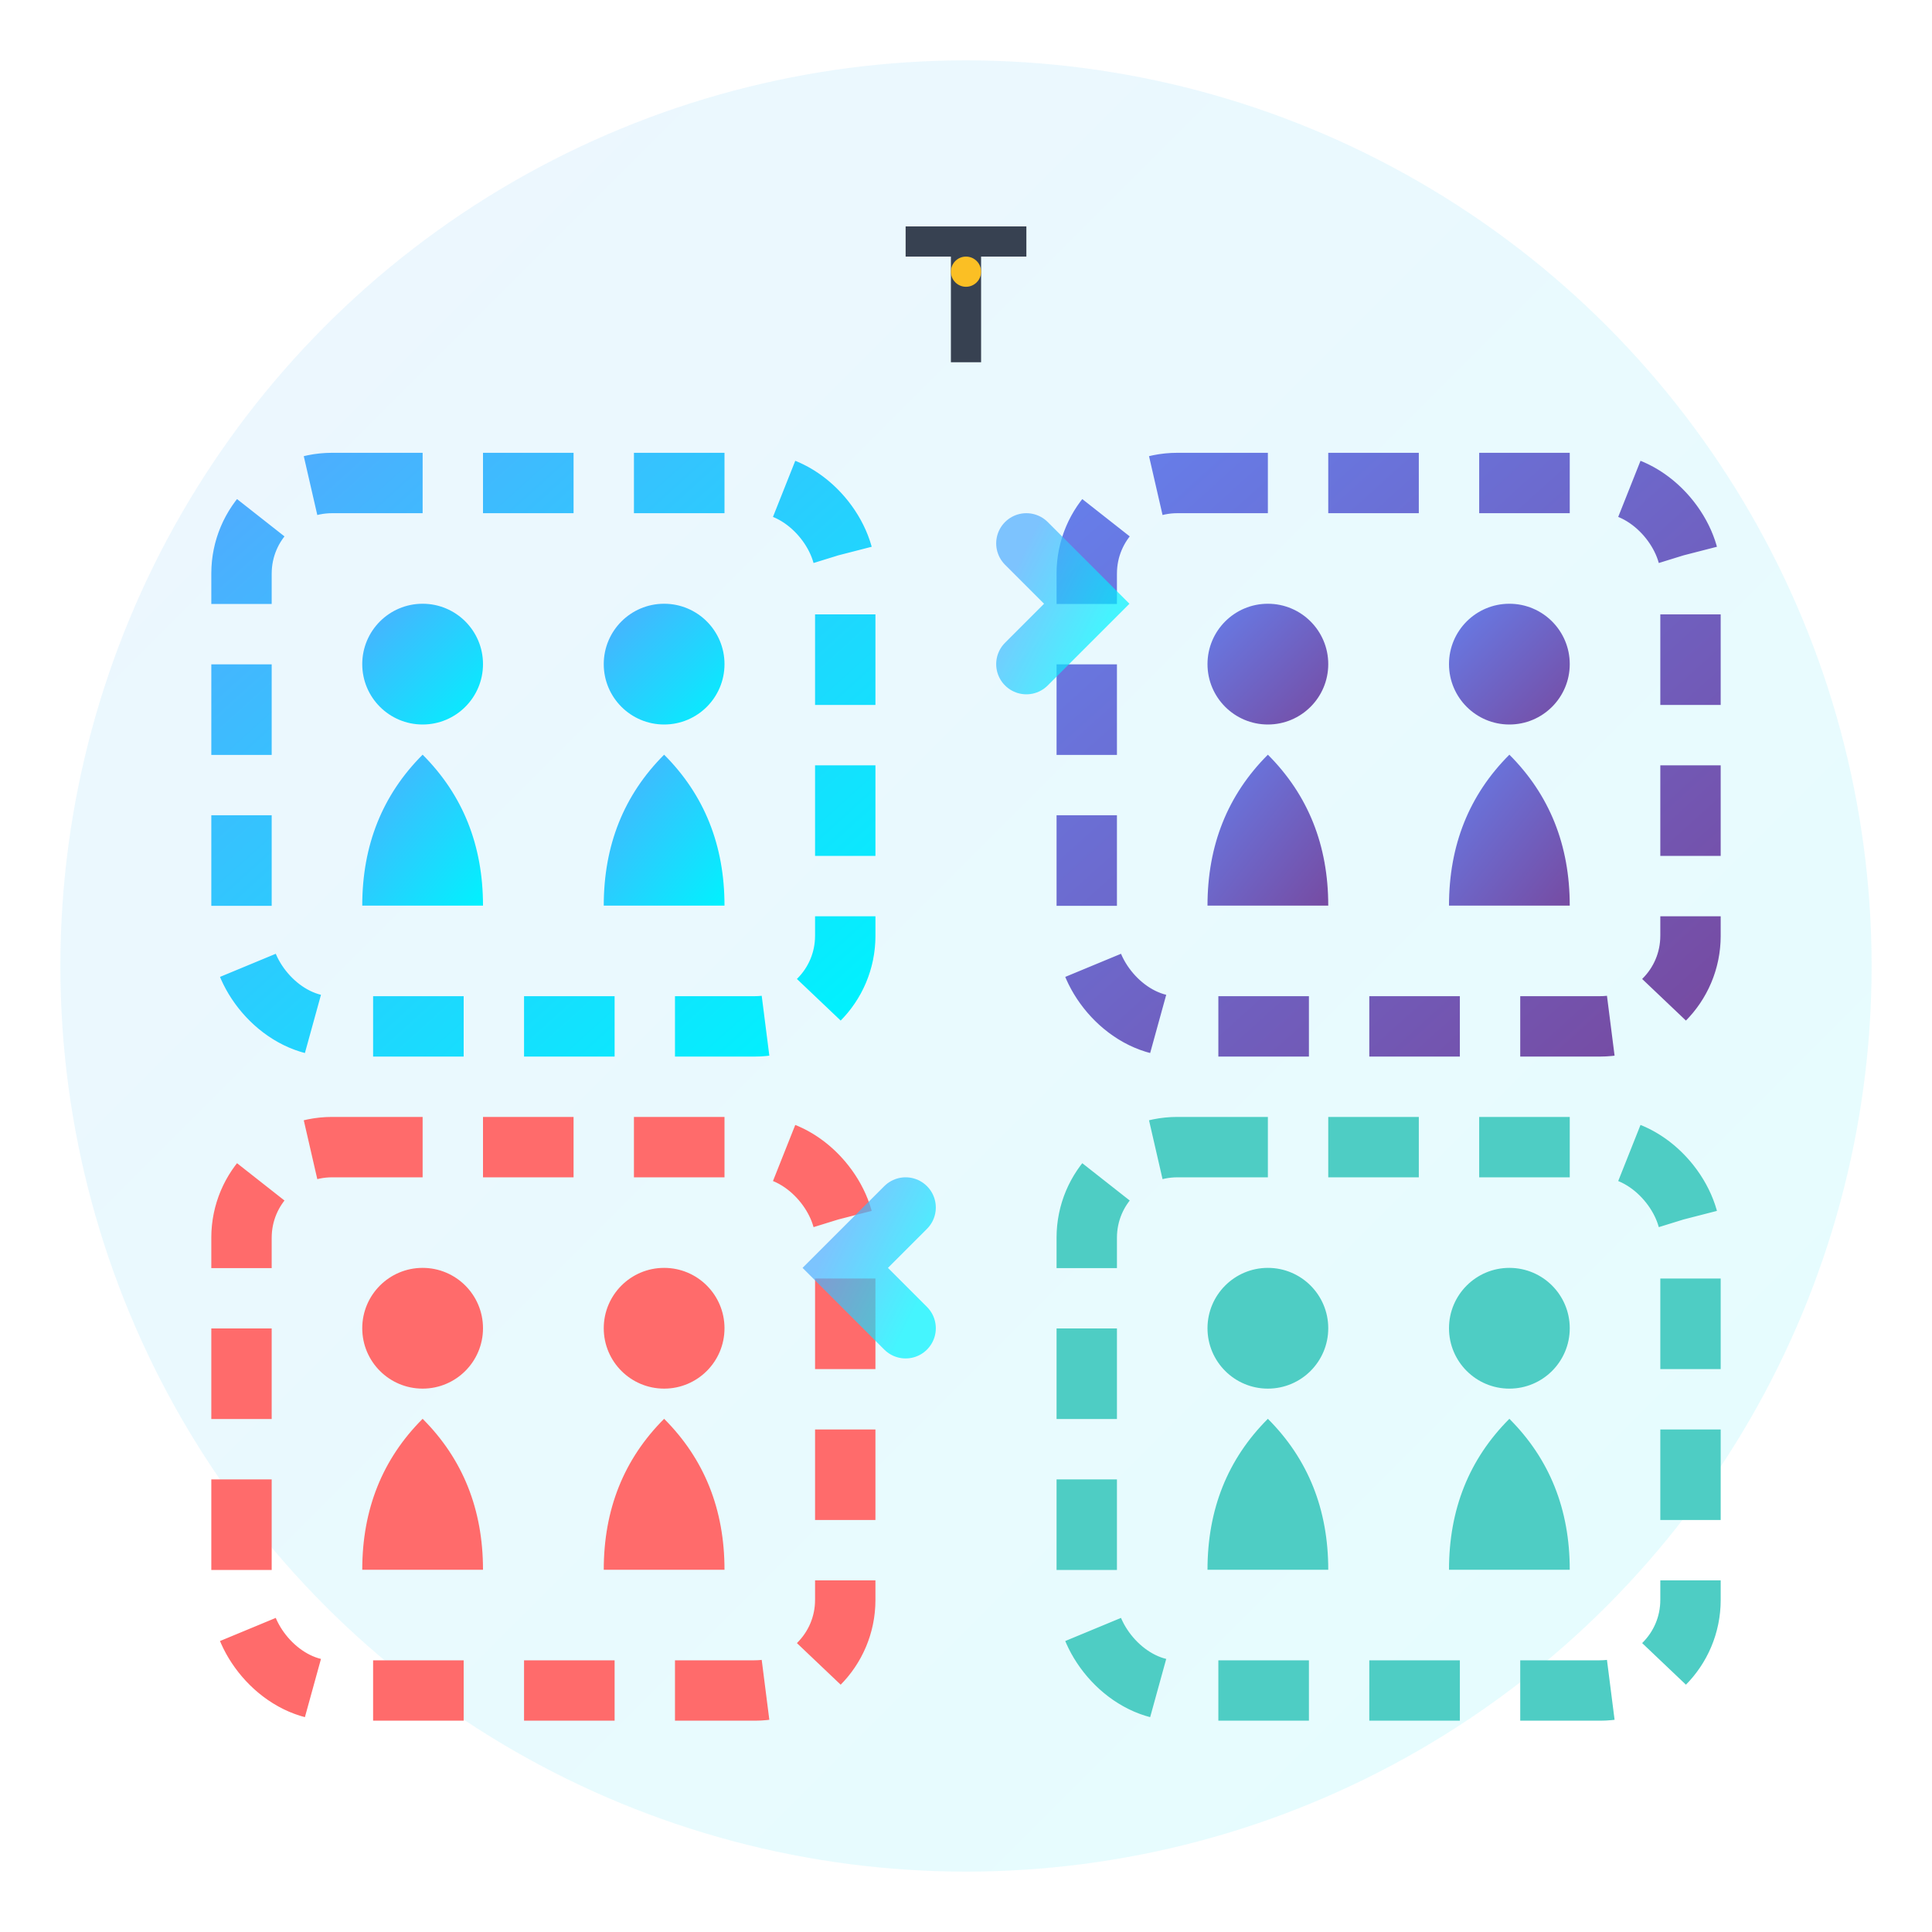 <svg xmlns="http://www.w3.org/2000/svg" viewBox="0 0 64 64" width="64" height="64">
  <defs>
    <linearGradient id="groupGrad" x1="0%" y1="0%" x2="100%" y2="100%">
      <stop offset="0%" style="stop-color:#4facfe;stop-opacity:1" />
      <stop offset="100%" style="stop-color:#00f2fe;stop-opacity:1" />
    </linearGradient>
    <linearGradient id="personGrad" x1="0%" y1="0%" x2="100%" y2="100%">
      <stop offset="0%" style="stop-color:#667eea;stop-opacity:1" />
      <stop offset="100%" style="stop-color:#764ba2;stop-opacity:1" />
    </linearGradient>
  </defs>
  
  <!-- 背景圆形 -->
  <circle cx="32" cy="32" r="30" fill="url(#groupGrad)" opacity="0.1"/>
  
  <!-- 分组框1 -->
  <rect x="8" y="16" width="20" height="18" rx="3" fill="none" stroke="url(#groupGrad)" stroke-width="2" stroke-dasharray="3,2"/>
  
  <!-- 分组框2 -->
  <rect x="36" y="16" width="20" height="18" rx="3" fill="none" stroke="url(#personGrad)" stroke-width="2" stroke-dasharray="3,2"/>
  
  <!-- 分组框3 -->
  <rect x="8" y="38" width="20" height="18" rx="3" fill="none" stroke="#ff6b6b" stroke-width="2" stroke-dasharray="3,2"/>
  
  <!-- 分组框4 -->
  <rect x="36" y="38" width="20" height="18" rx="3" fill="none" stroke="#4ecdc4" stroke-width="2" stroke-dasharray="3,2"/>
  
  <!-- 人物图标 - 组1 -->
  <g fill="url(#groupGrad)">
    <circle cx="14" cy="22" r="2"/>
    <path d="M14 25 Q12 27 12 30 L16 30 Q16 27 14 25"/>
    
    <circle cx="22" cy="22" r="2"/>
    <path d="M22 25 Q20 27 20 30 L24 30 Q24 27 22 25"/>
  </g>
  
  <!-- 人物图标 - 组2 -->
  <g fill="url(#personGrad)">
    <circle cx="42" cy="22" r="2"/>
    <path d="M42 25 Q40 27 40 30 L44 30 Q44 27 42 25"/>
    
    <circle cx="50" cy="22" r="2"/>
    <path d="M50 25 Q48 27 48 30 L52 30 Q52 27 50 25"/>
  </g>
  
  <!-- 人物图标 - 组3 -->
  <g fill="#ff6b6b">
    <circle cx="14" cy="44" r="2"/>
    <path d="M14 47 Q12 49 12 52 L16 52 Q16 49 14 47"/>
    
    <circle cx="22" cy="44" r="2"/>
    <path d="M22 47 Q20 49 20 52 L24 52 Q24 49 22 47"/>
  </g>
  
  <!-- 人物图标 - 组4 -->
  <g fill="#4ecdc4">
    <circle cx="42" cy="44" r="2"/>
    <path d="M42 47 Q40 49 40 52 L44 52 Q44 49 42 47"/>
    
    <circle cx="50" cy="44" r="2"/>
    <path d="M50 47 Q48 49 48 52 L52 52 Q52 49 50 47"/>
  </g>
  
  <!-- 中央分配箭头 -->
  <g stroke="url(#groupGrad)" stroke-width="2" fill="none" opacity="0.7">
    <path d="M28 20 L36 20" stroke-linecap="round"/>
    <path d="M34 18 L36 20 L34 22" stroke-linecap="round"/>
    
    <path d="M36 42 L28 42" stroke-linecap="round"/>
    <path d="M30 40 L28 42 L30 44" stroke-linecap="round"/>
  </g>
  
  <!-- 平衡天平图标 -->
  <g transform="translate(30, 8)">
    <line x1="0" y1="0" x2="4" y2="0" stroke="#374151" stroke-width="1"/>
    <line x1="2" y1="0" x2="2" y2="4" stroke="#374151" stroke-width="1"/>
    <circle cx="2" cy="1" r="0.5" fill="#fbbf24"/>
  </g>
</svg>